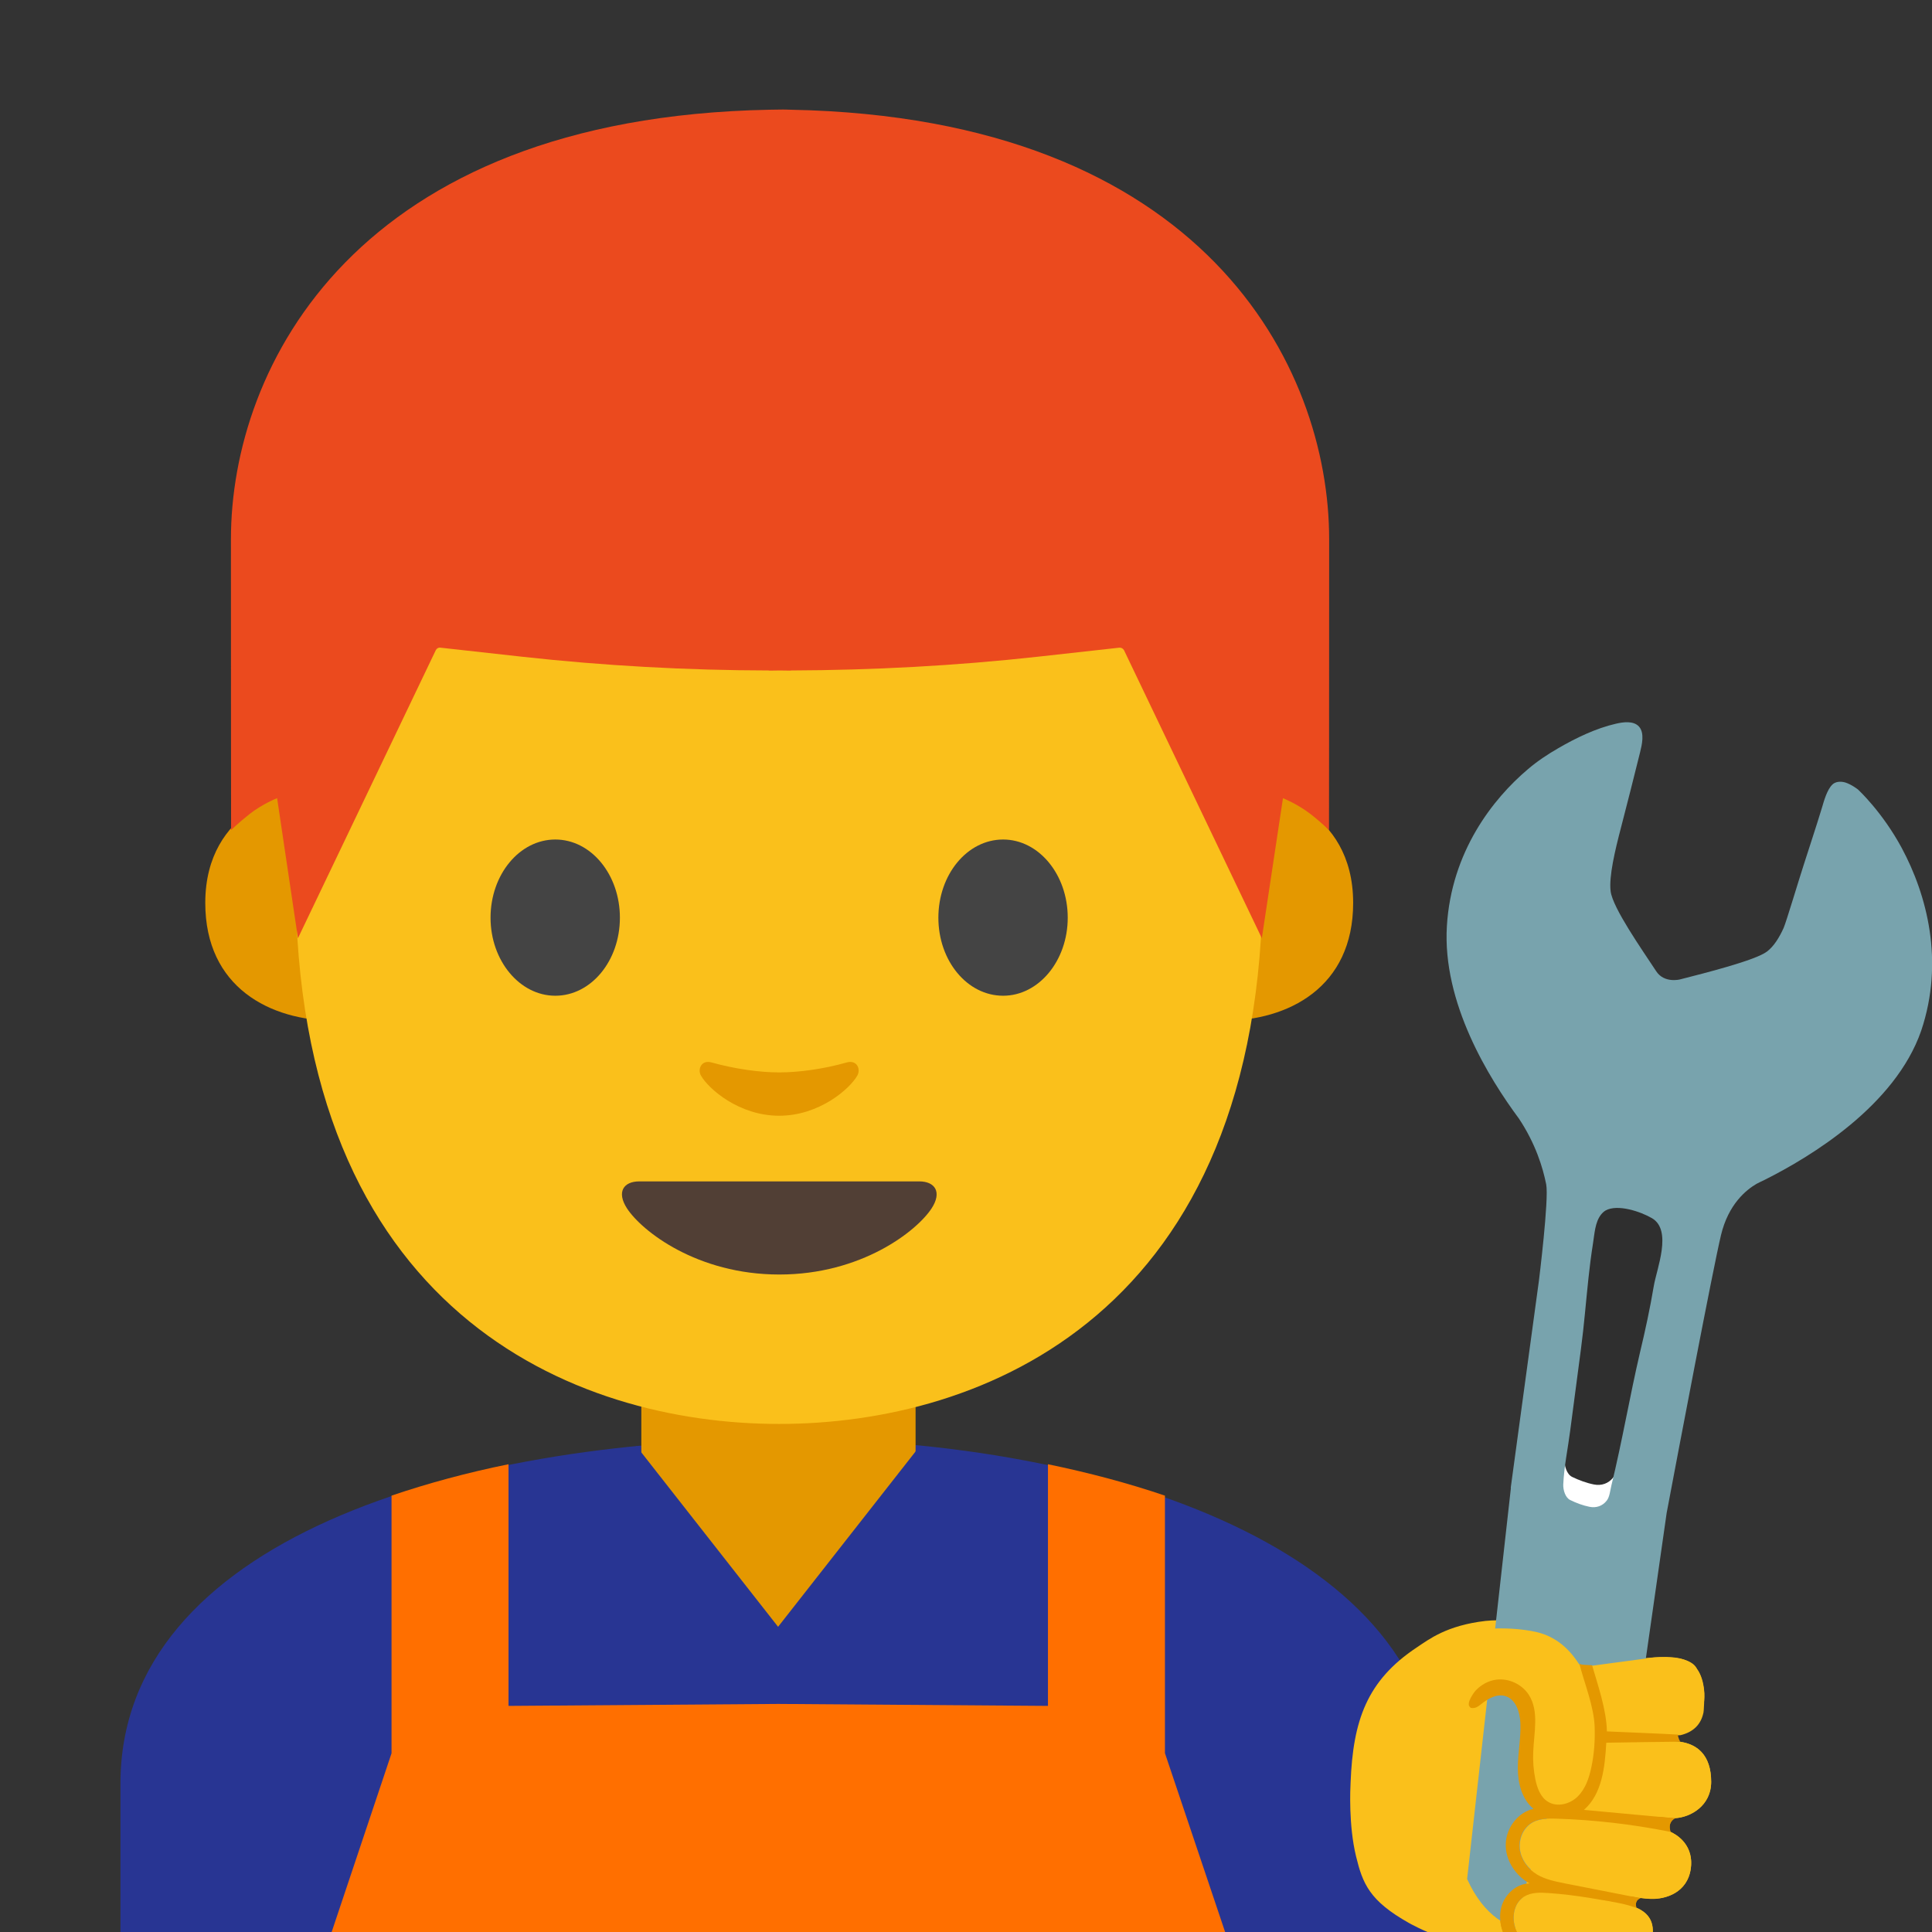 <svg width="128" height="128" style="enable-background:new 0 0 128 128;" xmlns="http://www.w3.org/2000/svg" xmlns:xlink="http://www.w3.org/1999/xlink">
  <rect width="100%" height="100%" fill="#333333" stroke="none"/>
  <g>
    <path id="XMLID_50_" d="M7.98,118.17v9.89h87.14v-9.89c0-15.17-21.39-22.87-43.24-22.84 C30.17,95.36,7.98,102.11,7.98,118.17z" style="fill:#283593;"/>
    <path id="XMLID_49_" d="M51.57,90.33h-9.08v9.59c0,4.34,3.7,7.86,8.26,7.86h1.65c4.56,0,8.26-3.52,8.26-7.86 v-9.59H51.57z" style="fill:#e49800;"/>
    <polygon points="60.96,128.08 42.14,128.08 42.14,95.78 51.55,107.78 60.96,95.78 " style="fill:#283593;"/>
    <path d="M77.18,116.15V99.09c-2.44-0.83-5.04-1.52-7.75-2.08v16.01l-17.87-0.13l-17.87,0.13V97.01 c-2.71,0.55-5.31,1.25-7.75,2.08v17.07l-3.99,11.91h29.62h29.62L77.18,116.15z" style="fill:#FF6F00;"/>
    <g>
      <path id="XMLID_464_" d="M83.76,52.45c0,0,5.89,1.02,5.89,7.37c0,5.6-4.3,7.81-8.6,7.81V52.45H83.76z" style="fill:#e49800;"/>
      <path id="XMLID_463_" d="M19.49,52.45c0,0-5.89,1.02-5.89,7.37c0,5.6,4.3,7.81,8.6,7.81V52.45H19.49z" style="fill:#e49800;"/>
      <path id="XMLID_461_" d="M51.62,10.89c-25.4,0-32.04,19.69-32.04,47.35c0,28.68,18.43,36.1,32.04,36.1 c13.41,0,32.04-7.2,32.04-36.1C83.67,30.57,77.02,10.89,51.62,10.89z" style="fill:#fac01b;"/>
      <path id="XMLID_460_" d="M41.07,60.8c0,2.86-1.91,5.17-4.28,5.17c-2.36,0-4.29-2.32-4.29-5.17 c0-2.86,1.92-5.18,4.29-5.18C39.16,55.62,41.07,57.94,41.07,60.8" style="fill:#444444;"/>
      <path id="XMLID_459_" d="M62.17,60.8c0,2.86,1.91,5.17,4.29,5.17c2.36,0,4.28-2.32,4.28-5.17 c0-2.86-1.92-5.18-4.28-5.18C64.08,55.62,62.17,57.94,62.17,60.8" style="fill:#444444;"/>
      <path id="XMLID_458_" d="M60.9,78.27c-1.3,0-9.27,0-9.27,0s-7.98,0-9.27,0c-1.06,0-1.52,0.71-0.82,1.79 c0.98,1.5,4.64,4.38,10.09,4.38s9.11-2.88,10.09-4.38C62.42,78.99,61.96,78.27,60.9,78.27z" style="fill:#513F35;"/>
      <path id="XMLID_457_" d="M56.1,70.39c-1.58,0.45-3.22,0.66-4.48,0.66c-1.26,0-2.9-0.22-4.48-0.66 c-0.67-0.19-0.94,0.45-0.7,0.87c0.5,0.88,2.52,2.66,5.18,2.66c2.66,0,4.68-1.78,5.18-2.66C57.04,70.84,56.78,70.2,56.1,70.39z" style="fill:#e49800;"/>
      <path id="XMLID_456_" d="M52.39,7.27c0,0-0.5-0.02-0.71-0.01c-0.21,0-0.71,0.01-0.71,0.01 C23.56,7.8,15.3,24.29,15.3,35.72C15.3,46.84,15.31,55,15.31,55s0.44-0.45,1.24-1.08c0.86-0.67,1.81-1.04,1.81-1.04l1.38,9.28 l9.13-19.08c0.06-0.12,0.18-0.19,0.31-0.17l5.41,0.6c5.44,0.6,10.91,0.9,16.37,0.91v0.01c0.24,0,0.47-0.01,0.71-0.01 c0.24,0,0.47,0.01,0.71,0.01v-0.01c5.46-0.02,10.93-0.31,16.37-0.91l5.41-0.6c0.13-0.01,0.25,0.06,0.31,0.17l9.13,19.08L85,52.88 c0,0,0.95,0.38,1.81,1.04c0.81,0.63,1.24,1.08,1.24,1.08s0.01-8.16,0.01-19.28C88.06,24.29,79.8,7.8,52.39,7.27z" style="fill:#eb4a1e;"/>
    </g>
    <g>
      <path d="M101.86,107.61c1.5,0.37,2.46,1.43,3.13,2.75c1.67-0.3,4.55-0.6,5.39-0.58 c0.99,0.03,2.3,0.14,2.52,2.17c0.14,1.32-0.36,2.41-2.05,2.57c-0.63,0.06-1.28,0.1-1.92,0.13l0.23,0.74 c0.59-0.01,1.12-0.03,1.53-0.03c1.71-0.02,2.68,0.89,2.68,2.7c0,1.59-1.37,2.34-2.37,2.4c-0.53,0.03-2.01-0.05-3.47-0.19 l-0.15,0.31l-0.06,0.09c0.92,0.14,1.8,0.29,2.42,0.4c1.67,0.3,2.47,1.41,2.28,2.73c-0.23,1.6-1.66,2.04-2.65,2.01 c-0.74-0.02-3.34-0.43-5.08-0.8l-0.34,0.49c0.12,0.02,0.25,0.04,0.39,0.06c0.02,0,0.04,0.01,0.07,0.01 c0.12,0.02,0.23,0.04,0.35,0.06c0.03,0,0.05,0.01,0.08,0.01c0.14,0.02,0.28,0.05,0.42,0.07c0.01,0,0.01,0,0.02,0 c0.15,0.02,0.3,0.05,0.45,0.08c0.03,0,0.06,0.01,0.08,0.01c0.12,0.02,0.23,0.04,0.35,0.06c0.05,0.01,0.09,0.02,0.14,0.02 c0.1,0.02,0.2,0.04,0.29,0.05c0.05,0.01,0.1,0.02,0.15,0.03c0.1,0.02,0.19,0.04,0.28,0.05c0.05,0.01,0.09,0.02,0.14,0.03 c0.13,0.03,0.27,0.05,0.39,0.08c1.53,0.32,2.11,1.01,1.92,2.22c-0.26,1.7-1.97,2.08-2.88,1.99c-0.91-0.08-3.97-0.71-4.97-1.15 c-0.06-0.03-0.12-0.06-0.18-0.09l-0.35,0.5c-4.5-0.3-7.73-2.18-7.73-2.18c-2.64-1.48-3.08-2.62-3.52-4.43 c-0.5-2.06-0.38-4.5-0.36-4.88c0.16-4.1,1.07-6.75,4.38-8.95c0.8-0.53,1.97-1.46,4.56-1.76 C99.42,107.29,100.86,107.36,101.86,107.61z" style="fill:#fac01b;"/>
      <path d="M105.6,114.42c0,0,0.04-2.06-0.61-4.06l0.72-0.13c0,0,0.51,1.42,0.69,3.52 c0.03,0.34,0.04,0.65,0.04,0.95l0.64-0.04l4.29-0.24c0,0-0.32,0.06-0.32,0.54c0,0.2,0.12,0.33,0.21,0.41 c-0.18-0.02-0.38-0.04-0.58-0.03l-4.26,0.11c-0.01,0.12-0.01,0.24-0.02,0.37c-0.1,1.74-0.51,3.41-1.48,4.05 c3.22,0.38,6.08,0.57,6.08,0.57c-0.56,0.23-0.32,0.91-0.32,0.91c-2.17-0.59-7.43-0.9-7.43-0.9c-2.22-0.19-2.52,1.31-2.52,1.31 c-0.41,1.81,1.56,2.64,1.56,2.64c0.26,0.15,2.61,0.62,4.29,0.94l1.68,0.31l0,0h0l0.47,0.09c-0.05-0.01-0.25-0.02-0.33,0.31 c-0.04,0.16,0,0.27,0.03,0.34c-0.25-0.11-0.55-0.21-0.9-0.28c-0.79-0.16-3.18-0.55-3.36-0.58l-0.6-0.08 c-1.98-0.26-2.46,0.09-2.46,0.09c-1.1,0.58-0.78,1.98-0.78,1.98c0.24,1.35,1.73,1.77,1.73,1.77c0.57,0.17,3.59,0.9,3.59,0.9 l-4.57-0.6c-0.32-0.1-0.44-0.25-0.62-0.39c-1.61-1.32-0.93-3.11-0.93-3.11c0.25-0.69,0.77-1,0.77-1c0.31-0.19,0.67-0.29,1.04-0.33 c-1.87-0.99-1.57-2.99-1.57-2.99c0.24-1.23,1.13-1.75,1.83-1.97c-0.06-0.05-0.13-0.1-0.19-0.16c0,0-1.2-0.79-0.76-4.18 c0.15-1.14,0.13-1.3,0.01-2.02c0,0-0.43-1.54-1.71-1.05c0,0-0.43,0.11-1.1,0.64c0,0-0.54,0.42-0.53-0.24 c0-0.2,0.14-0.56,0.41-0.87c0,0,0.28-0.33,0.97-0.52c0,0,1.79-0.71,2.68,1.08c0.47,0.94,0.38,1.56,0.23,2.52c0,0-0.28,3.03,0.51,4 c0,0,0.78,0.89,2.03,0.34C104.16,119.36,105.86,118.42,105.6,114.42z" style="fill:#e49800;"/>
    </g>
    <g>
      <g>
        <path d="M108.9,89.62c0.39-1.65,0.76-3.31,1.04-4.98c0.21-1.27,1.39-4.14-0.13-5.03 c-0.83-0.48-2.56-1.08-3.46-0.58c-0.12,0.07-0.22,0.16-0.33,0.29c-0.46,0.57-0.49,1.46-0.61,2.15c-0.14,0.86-0.25,1.72-0.34,2.59 c-0.28,2.6-0.45,5.2-0.97,7.78c-0.13,0.68-0.25,1.36-0.27,2.05c-0.03,1.77-0.57,3.7-0.65,5.55c-0.01,0.4,0.14,0.97,0.51,1.15 c0.43,0.21,0.97,0.42,1.44,0.5c0.5,0.1,0.96-0.06,1.28-0.46c0.22-0.28,0.26-0.79,0.35-1.14 C107.58,96.23,108.15,92.84,108.9,89.62z" style="fill:#FFFFFF;"/>
        <path d="M109.35,86.89c0.39-1.65,0.76-3.31,1.04-4.98c0.21-1.27,1.39-4.14-0.13-5.03 c-0.83-0.48-2.56-1.08-3.46-0.58c-0.12,0.07-0.22,0.16-0.33,0.29c-0.46,0.57-0.49,1.46-0.61,2.15c-0.14,0.86-0.24,1.72-0.34,2.59 c-0.19,1.77-0.33,3.53-0.56,5.29c-0.26,2.02-0.53,4.04-0.79,6.06c-0.17,1.32-0.47,2.69-0.52,4.02c-0.01,0.4,0.14,0.97,0.51,1.15 c0.43,0.21,0.97,0.41,1.44,0.5c0.5,0.1,0.96-0.06,1.28-0.46c0.22-0.27,0.26-0.79,0.35-1.14C108.03,93.5,108.6,90.11,109.35,86.89 z" style="fill:#2F2F2F;"/>
      </g>
      <path d="M126,56.19c-1.29-2.4-2.9-3.88-2.9-3.88s-0.41-0.33-0.85-0.47c-0.1-0.03-0.55-0.14-0.84,0.13 c-0.36,0.33-0.57,1.1-0.7,1.54c-0.4,1.32-0.81,2.53-1.2,3.76c-0.32,0.98-1.17,3.82-1.34,4.21c-0.29,0.64-0.65,1.22-1.1,1.56 c-0.77,0.59-4.17,1.44-5.77,1.85c0,0-1.04,0.27-1.57-0.54c-0.98-1.49-2.87-4.18-3.02-5.29c-0.13-0.97,0.3-2.76,0.68-4.21 c0.43-1.67,0.86-3.34,1.27-5.01c0.12-0.49,0.31-1.27-0.07-1.7c-0.37-0.41-1.07-0.3-1.54-0.19c-1.31,0.3-2.64,0.94-3.81,1.62 c-0.71,0.41-1.39,0.86-2.01,1.39c-2.33,1.97-5.07,5.47-5.37,10.39c-0.31,5.09,2.78,10.07,4.78,12.77l0,0 c1.1,1.66,1.58,3.24,1.8,4.35c0.19,0.97-0.48,6.36-0.48,6.36l-1.17,8.59l-0.7,5.15c0.01,0.01,0.01,0.02,0.01,0.02l-2.9,25.9 c1.12,2.47,2.74,3.34,4.32,3.47c2.79,0.23,5.21-1.94,5.61-4.71l3.29-23.01c0.82-4.34,3.03-16,3.6-18.41c0.49-2.05,1.67-3,2.36-3.4 c0.16-0.08,0.33-0.17,0.51-0.25c0.01,0,0.02-0.01,0.02-0.01l0,0c3.09-1.55,8.65-4.93,10.37-9.87 C128.84,63.67,127.65,59.27,126,56.19z M109.57,85.19c-0.25,1.49-0.57,2.97-0.92,4.43c-0.67,2.87-1.18,5.89-1.89,8.79 c-0.08,0.31-0.11,0.76-0.31,1.01c-0.28,0.36-0.7,0.5-1.14,0.41c-0.42-0.08-0.9-0.26-1.28-0.45c-0.33-0.16-0.47-0.67-0.46-1.02 c0.05-1.19,0.31-2.4,0.46-3.58c0.24-1.8,0.47-3.6,0.71-5.39c0.21-1.57,0.33-3.14,0.5-4.71c0.08-0.77,0.18-1.54,0.3-2.3 c0.1-0.61,0.13-1.41,0.54-1.92c0.09-0.11,0.19-0.2,0.29-0.26c0.8-0.45,2.35,0.08,3.08,0.51 C110.81,81.51,109.76,84.06,109.57,85.19z" style="fill:#78A3AD;"/>
    </g>
    <path d="M110.89,120.45c0.04,0,0.08,0,0.11,0c0.99-0.06,2.36-0.81,2.37-2.4c0-1.74-0.89-2.64-2.48-2.69 c0,0-0.03-0.16-0.07-0.37c0.17-0.01,0.35-0.02,0.52-0.03c0.88-0.21,1.34-0.74,1.5-1.42c0.06-0.1,0.08-1.24,0.07-1.37 c-0.08-1.07-0.47-1.57-0.47-1.57c-0.4-1.02-2.86-0.79-2.86-0.79l-4.49,0.6c-0.16-0.05-0.32-0.1-0.47-0.15 c-0.65-1.02-1.52-1.81-2.77-2.12c-1-0.24-2.43-0.32-3.44-0.2c-2.59,0.3-3.76,1.23-4.56,1.76c-0.17,0.11-0.31,0.23-0.46,0.35 c0.91,1.65,2.29,3.38,3.98,3.09c0.11-0.25,0.29-0.51,0.37-0.6c0.36-0.39,0.86-0.67,1.39-0.73c0.83-0.1,1.69,0.31,2.14,1.01 c0.7,1.08-0.11,2.51-0.16,3.8c-0.02,0.61,0.48,1.2,0.6,1.8c0.11,0.57,0.33,1.17,0.82,1.48c0.03,0.02,0.08,0.02,0.11,0.04 c-0.03,0.1-0.1,0.3-0.18,0.56c-0.32,0.02-0.63,0.08-0.9,0.23c-0.62,0.34-0.94,1.09-0.86,1.78c0.06,0.51,0.33,0.98,0.71,1.33 c-0.24,0.78-0.44,1.48-0.54,1.89c-0.69,0.53-0.76,1.66-0.28,2.41c0.5,0.79,1.42,1.22,2.33,1.45s1.85,0.31,2.74,0.61 c-0.05-0.01-0.09-0.01-0.14-0.02c0.45,0.08,0.83,0.14,1.07,0.16c0.9,0.08,2.62-0.3,2.88-1.99c0.15-0.97-0.21-1.6-1.14-1.98 c-0.07-0.25-0.19-0.53-0.26-0.74c0.17,0.03,0.35,0.07,0.52,0.1c0.33,0.04,0.61,0.07,0.78,0.07c0.99,0.03,2.43-0.41,2.65-2.01 c0.15-1.06-0.34-1.97-1.4-2.45c-0.39-0.08-0.79-0.14-1.18-0.21c0.16-0.26,0.32-0.52,0.48-0.77 C110.24,120.39,110.57,120.42,110.89,120.45z" style="fill:#fac01b;"/>
    <path d="M111.33,115.39c-0.14-0.18-0.17-0.47-0.17-0.47c-0.01,0-0.02,0-0.03,0 c-0.36-0.03-4.67-0.21-4.67-0.21c-0.02-1.39-0.59-3.05-0.98-4.38c-0.26-0.03-0.57,0-0.84-0.09c0.34,1.31,0.97,2.84,1.01,4.18 c0.03,0.9-0.03,1.79-0.22,2.67c-0.15,0.71-0.39,1.43-0.91,1.94c-0.52,0.51-1.37,0.72-1.98,0.33c-0.49-0.31-0.7-0.91-0.82-1.48 c-0.12-0.6-0.17-1.21-0.14-1.81c0.05-1.29,0.4-2.7-0.29-3.78c-0.45-0.7-1.32-1.11-2.14-1.01c-0.53,0.06-1.03,0.34-1.39,0.73 c-0.17,0.19-0.83,1.13-0.15,1.15c0.19,0,0.36-0.13,0.51-0.25c0.46-0.37,1.04-0.71,1.61-0.54c0.7,0.21,0.97,1.06,1,1.79 c0.04,1-0.17,1.99-0.17,2.98c0,1,0.27,2.07,1.04,2.7c-1.04,0.23-1.81,1.26-1.84,2.33c-0.03,1.07,0.64,2.09,1.57,2.61 c-0.87,0.02-1.63,0.72-1.86,1.56c-0.23,0.84,0.03,1.76,0.56,2.45c0.23,0.3,0.51,0.56,0.85,0.72c0.07,0.03,0.15,0.05,0.23,0.07 l0.32-0.46l-0.11,0.15l-0.22,0.31c0.23,0.07,0.48,0.11,0.72,0.15c0.14,0.02,0.28,0.04,0.43,0.05c1.09,0.14,2.18,0.28,3.27,0.41 c0.05,0.01,0.09,0.01,0.14,0.02c-0.89-0.3-1.83-0.38-2.74-0.61s-1.82-0.66-2.33-1.45c-0.5-0.79-0.41-2,0.38-2.49 c0.48-0.3,1.07-0.28,1.63-0.24c0.89,0.06,1.77,0.17,2.65,0.31c0.24,0.04,0.48,0.08,0.71,0.12c0.06,0.01,0.12,0.02,0.18,0.03 c0.05,0.01,0.09,0.02,0.14,0.02c0.1,0.02,0.2,0.04,0.29,0.05c0.05,0.01,0.1,0.02,0.15,0.03c0.1,0.02,0.19,0.04,0.28,0.05 c0.05,0.01,0.09,0.02,0.14,0.03c0.13,0.03,0.27,0.05,0.39,0.08c0.27,0.06,0.49,0.13,0.7,0.2c0.06,0.02,0.13,0.03,0.19,0.05 c-0.14-0.23,0.03-0.58,0.29-0.62c-0.05-0.01-0.09-0.02-0.14-0.03c-1.63-0.32-3.26-0.64-4.89-0.96c-0.64-0.13-1.3-0.26-1.85-0.59 c-0.6-0.36-1.06-0.98-1.15-1.68c-0.09-0.7,0.24-1.45,0.86-1.78c0.47-0.26,1.03-0.25,1.57-0.24c2.51,0.08,5.02,0.37,7.49,0.86 c0.02,0,0.05,0.01,0.07,0.01c-0.16-0.31,0-0.75,0.32-0.89c-0.04,0-0.08-0.01-0.11-0.01c-1.98-0.18-3.96-0.37-5.94-0.55 c1.21-1.06,1.39-2.85,1.48-4.45C106.42,115.45,111.13,115.39,111.33,115.39z" style="fill:#e49800;"/>
  </g>
</svg>
